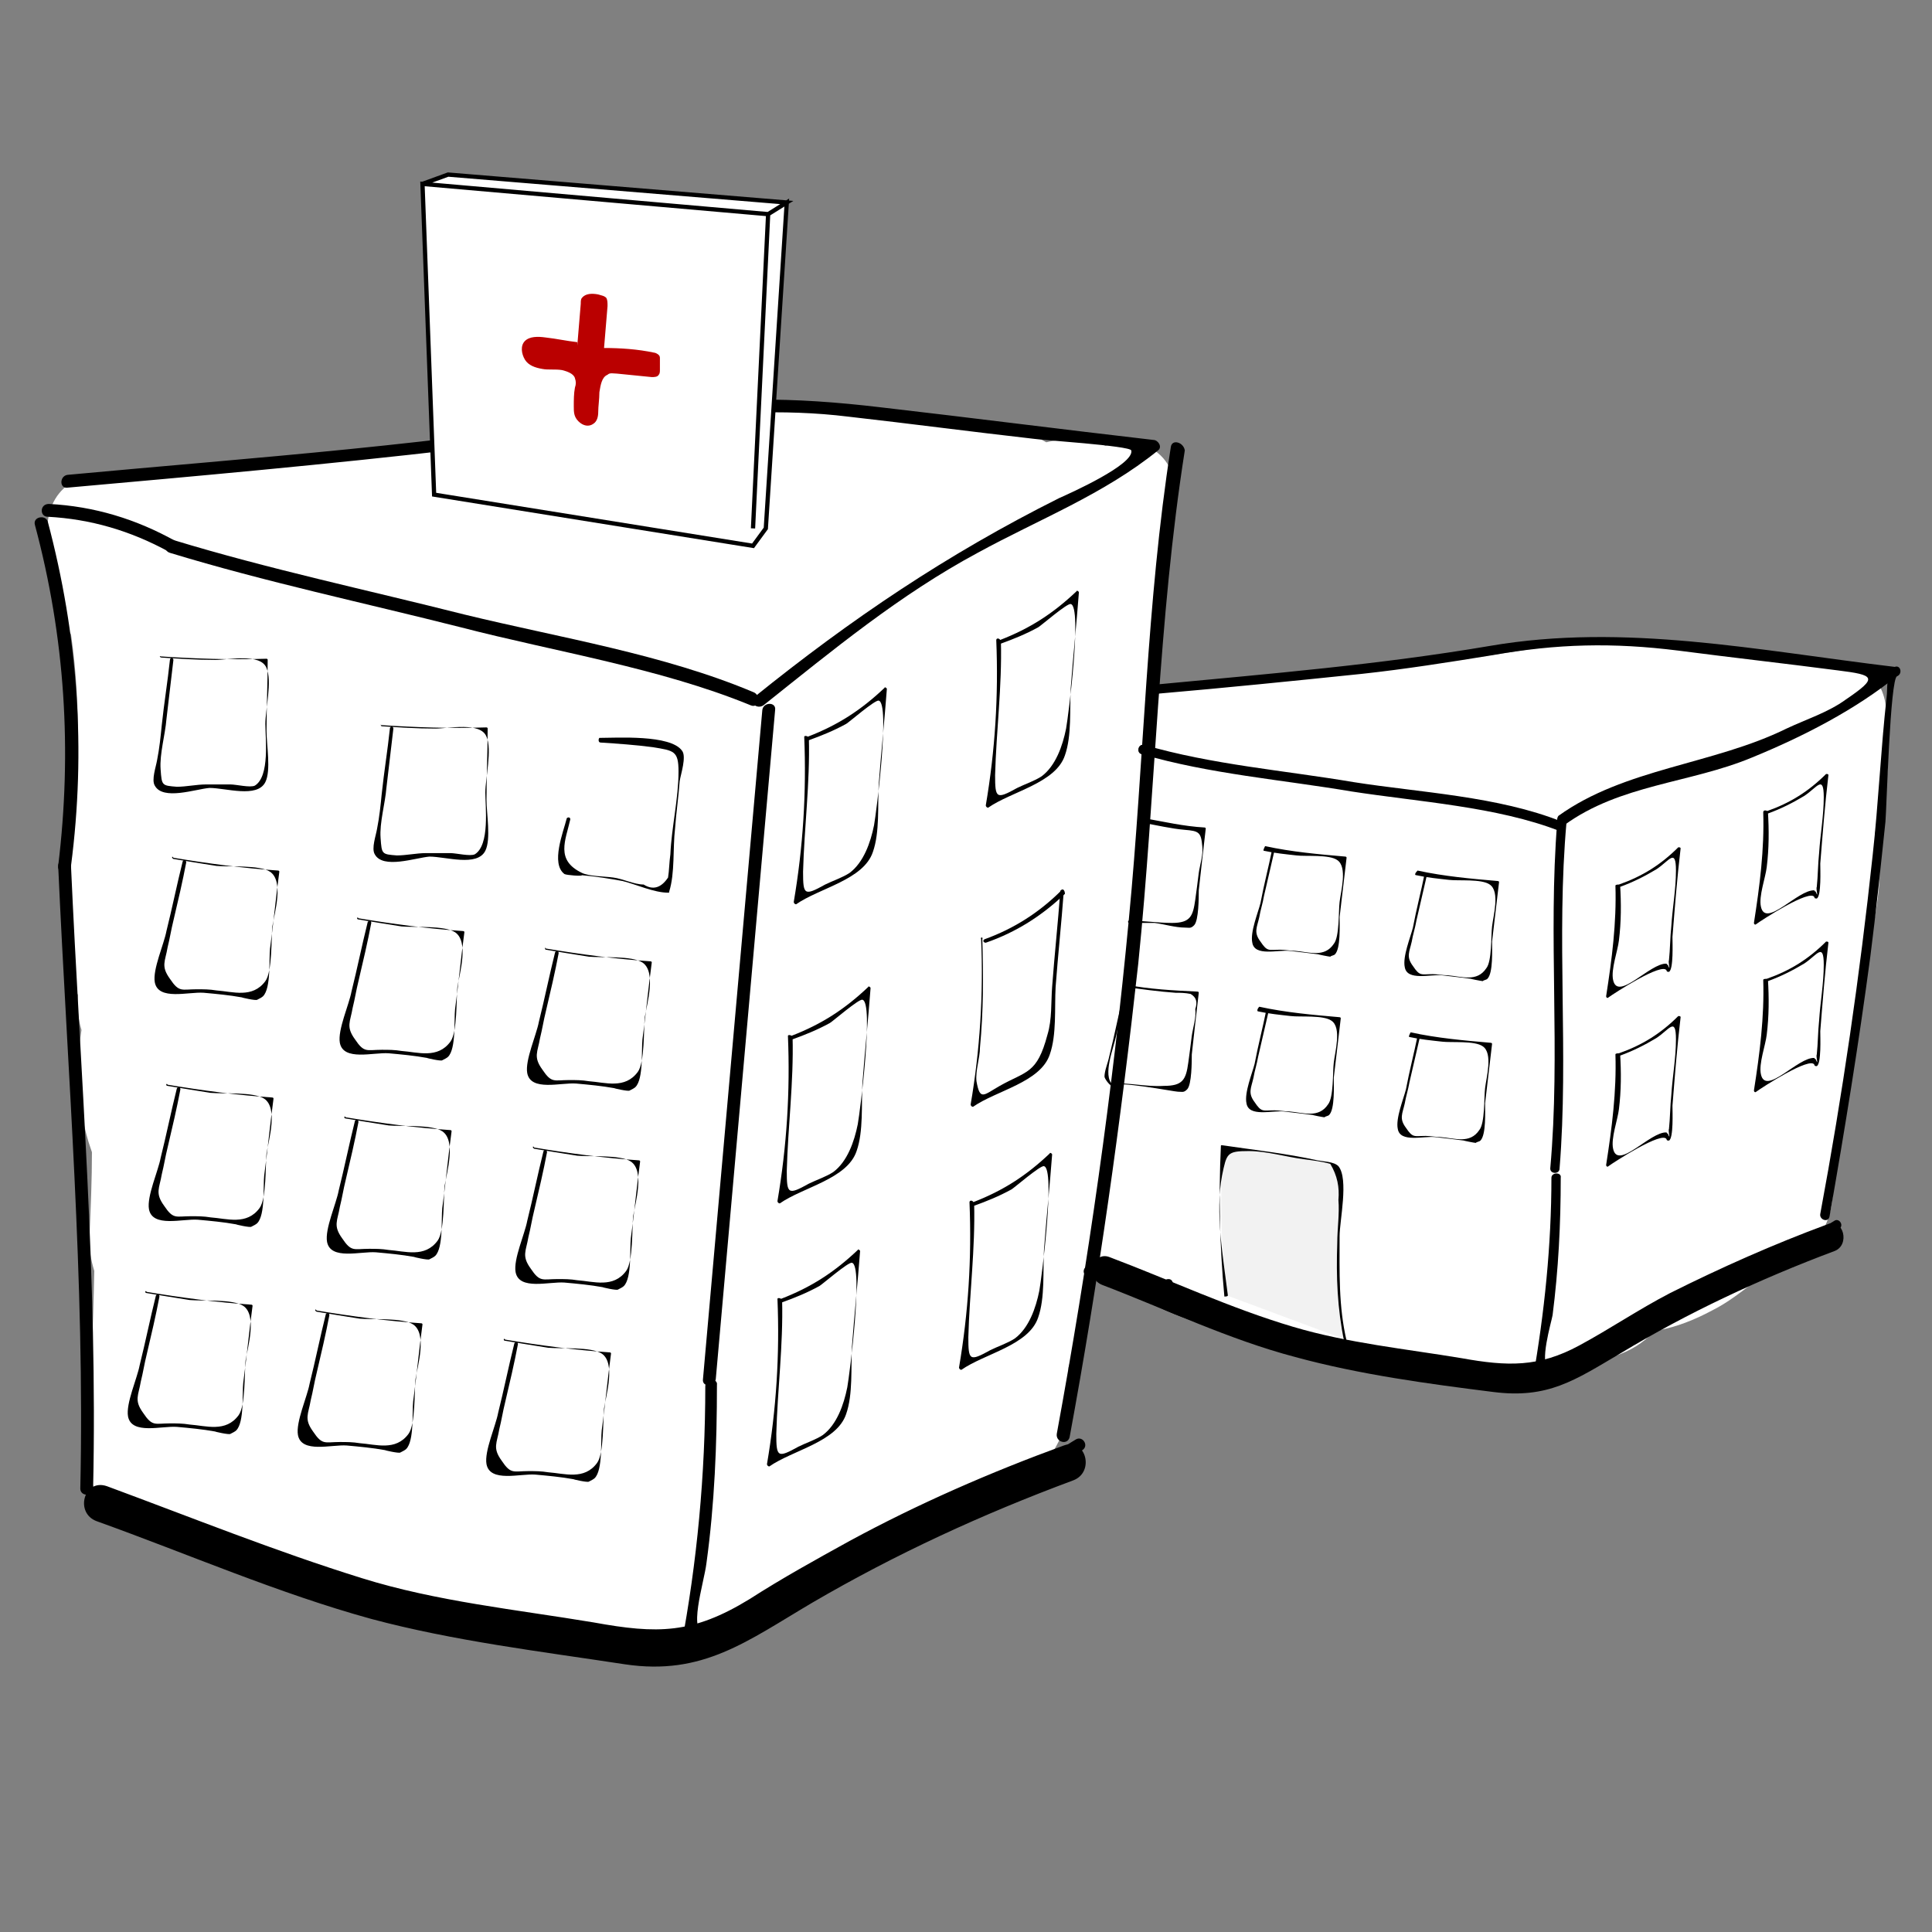 <?xml version="1.0" encoding="utf-8"?>
<!-- Generator: Adobe Illustrator 21.0.2, SVG Export Plug-In . SVG Version: 6.00 Build 0)  -->
<svg version="1.1" xmlns="http://www.w3.org/2000/svg" xmlns:xlink="http://www.w3.org/1999/xlink" x="0px" y="0px"
	 viewBox="0 0 166 166" style="enable-background:new 0 0 166 166;" xml:space="preserve">
<rect x="0" y="0" width="166" height="166" fill="#808080" stroke="none"/>
<style type="text/css">
	.st0{fill:#FFFFFF;}
	.st1{fill:#FFFFFF;stroke:#000000;stroke-width:0.366;stroke-miterlimit:10;}
	.st2{fill:#BA0000;}
	.st3{fill:#F2F2F2;}
</style>
<g id="Layer_2">
	<path class="st0" d="M161.5,68.9c0.5-1.1,0.7-2.2,0.7-3.4c0-0.8-0.1-1.7-0.4-2.5c0.9-2.6-0.4-6.2-4-6.2c-0.8,0-1.5,0.2-2,0.5
		c-0.1,0-0.2-0.1-0.3-0.1c-0.1,0-0.1,0-0.2-0.1c-3.9-1.1-8.1-1.7-12.2-1.6c-0.3,0-0.6,0-0.9,0.1c-1.8-0.8-3.8-1-5.9-0.6
		c-11.9,2-23.8,3.4-35.7,4.4c-0.5,0-1.1,0.2-1.5,0.3c0-0.1,0-0.3,0.1-0.4c0.3-2.4,0.4-4.8,0.2-7.2c0-0.3-0.1-0.6-0.1-0.9
		c0.4-1.7,0.9-3.4,0.9-5.3c0-0.3,0-0.5,0-0.7c1.8-2.6,0.7-7.2-3.5-7.2c-0.6,0-1.2,0.1-1.7,0.3c-1.6-0.6-3.4-0.7-5.1-0.3
		c-1.2-0.7-2.7-1.1-4.2-1.3c-6.1-0.5-12.4-2.3-18.5-1.7c-4.3,0.4-8,3.2-8.4,7.5c-0.1,0.1-0.2,0.2-0.3,0.3c-2.7-2.9-5.9-3.1-8.6-1.7
		c-1.6-2.3-4.1-4-6.9-3.6c-9.5,1.2-19,2.3-28.6,3.4c-0.5-0.1-1.1-0.1-1.6-0.1c-1,0-1.9,0.2-2.8,0.4c-0.5-0.2-1-0.3-1.6-0.3
		c-4,0-5.2,4.3-3.7,6.9c-0.3,2.3,0.1,4.8,1.4,6.7c0.9,6.2,0.7,12.6,0,18.8c-0.1,0.5,0,1,0,1.5c-0.1,0.6-0.2,1.2-0.2,1.8v5.5
		c0,1.2,0.3,2.4,0.8,3.4c-0.1,1,0,2,0.3,3c-0.5,3.2-0.4,6.2,0.6,9.6c0.1,0.3,0.2,0.6,0.3,0.9c0,2.3-0.1,4.7-0.2,7
		c-0.1,1.2,0.1,2.2,0.4,3.2c-0.1,5-0.3,10-0.7,15.1c-0.4,4.6,4.2,8.5,8.5,8.5c1,0,1.8-0.2,2.6-0.4c1.2,0.4,2.9,1.8,4,2.2
		c2.2,0.9,4.6,1.4,6.9,2c5.1,1.4,10.3,2.8,15.4,4.2c2.1,0.6,3.9,0.4,5.5-0.3c2.4,1,5.1,1.1,7.4,0.1c1.5,0.2,3.2-0.1,4.9-1.1
		c6.2-3.3,12.4-6.5,18.7-9.4c0.7-0.3,1.3-0.8,1.8-1.3c0.1,0,0.1,0,0.2,0c2.2-0.1,4.5-0.8,6-2.5c1.5-1.7,2.5-3.7,2.5-6v-2.2
		c0-0.2,0-0.4,0-0.6c0.1-0.4,0.3-0.7,0.4-1.1c0.4-1.9,0.8-3.8,1.2-5.7c0.2-0.8,0.2-1.5,0.2-2.3c3.5,0.4,7.1,3.4,10.5,4.3
		c4.5,1.3,9,2,13.5,3.6c1,0.4,2.1,0.5,3.2,0.3c0.3,0,0.5,0,0.8,0c1.1,0.5,2.3,0.8,3.7,1c1.9,0.3,3.9,0.3,5.8,0.2
		c1.2-0.1,2.4-0.4,3.6-0.9c2.7,0.3,5.6-0.5,7.4-2.5c0.2,0,0.3-0.1,0.4-0.1c1.6-0.3,3.1-0.9,4.6-1.7c1.4-0.7,2.5-1.6,3.7-2.5
		c0.1-0.1,0.3-0.2,0.4-0.3c2.9-0.7,5.4-2.8,6.1-5.9c0.2-1,0.3-2.1,0.1-3.2c0,0,0-0.1,0-0.1c0.6-4.5,1.2-8.9,1.9-13.4
		c0.7-4.4,2.4-8.9,2.2-13.4c0-0.8-0.2-1.5-0.4-2.2C161.4,70.5,161.5,69.7,161.5,68.9z"/>
</g>
<g id="Layer_3">
	<g>
		<g>
			<g>
				<g>
					<path d="M4.1,44.4c3.7,0.2,7.1,1.2,10.4,3c0.6,0.4,1.2-0.6,0.6-0.9c-3.4-1.9-7-3-10.9-3.2C3.4,43.3,3.4,44.4,4.1,44.4L4.1,44.4
						z"/>
				</g>
			</g>
			<g>
				<g>
					<path d="M14.6,47.5c8.2,2.5,16.7,4.3,25,6.4c8.1,2.1,17.1,3.5,24.9,6.7c0.7,0.3,0.9-0.8,0.3-1.1c-7.8-3.3-16.7-4.7-24.9-6.7
						c-8.3-2.1-16.8-3.9-25-6.4C14.2,46.2,13.9,47.3,14.6,47.5L14.6,47.5z"/>
				</g>
			</g>
			<g>
				<g>
					<path d="M65.6,60.6c5.9-4.7,11.7-9.5,18.4-13.1c5.3-2.9,10.8-5,15.5-8.8c0.4-0.3,0-0.9-0.4-0.9c-7.8-0.9-15.6-1.9-23.4-2.8
						c-7.6-0.9-13.9-1-21.5,0.4c-16,2.8-32.3,3.9-48.4,5.4c-0.7,0.1-0.7,1.2,0,1.1c11.2-1,22.4-2,33.6-3.3
						c11.3-1.3,22.1-4.2,33.5-2.8c5.3,0.6,10.6,1.3,15.9,1.9c0.5,0.1,8.3,0.6,8.4,1c0.3,1.2-5.3,3.7-6.2,4.1
						c-9.6,4.8-17.9,10.4-26.2,17.1C64.3,60.3,65,61,65.6,60.6L65.6,60.6z"/>
				</g>
			</g>
			<g>
				<g>
					<path d="M3,45.1c2.6,9.7,3.2,19.4,2,29.3c-0.1,0.7,1,0.7,1.1,0c1.3-10,0.6-19.8-2-29.6C3.9,44.2,2.8,44.4,3,45.1L3,45.1z"/>
				</g>
			</g>
			<g>
				<g>
					<path d="M5,74.4c0.8,17.8,2.3,35.7,1.9,53.5c0,0.7,1.1,0.7,1.1,0C8.4,110,6.9,92.2,6.1,74.4C6,73.7,5,73.7,5,74.4L5,74.4z"/>
				</g>
			</g>
			<g>
				<g>
					<path d="M65.5,61c-1.7,19.2-3.4,38.3-5.1,57.5c-0.1,0.7,1,0.7,1.1,0c1.7-19.2,3.4-38.3,5.1-57.5C66.7,60.3,65.6,60.3,65.5,61
						L65.5,61z"/>
				</g>
			</g>
			<g>
				<g>
					<path d="M100.6,38.4c-2.1,13.4-2.3,27-3.6,40.5c-1.4,14.9-3.5,29.6-6.2,44.3c-0.1,0.7,0.9,1,1.1,0.3
						c2.5-13.5,4.4-27.1,5.9-40.7c1.5-14.7,1.7-29.5,4-44.1C101.7,38,100.7,37.7,100.6,38.4L100.6,38.4z"/>
				</g>
			</g>
			<g>
				<g>
					<path d="M60.6,119.1c0,7.6-0.7,15.1-2.1,22.5c-0.1,0.5,0.4,0.8,0.8,0.6c5.6-2.4,10.3-6.5,16-9.1c6-2.7,12.1-4.9,17.7-8.5
						c0.6-0.4,0-1.3-0.6-0.9c-8.4,5.3-18.3,7.7-26.7,13.2c-1.3,0.8-3.4,3.2-5,3.4c-1.7,0.2-0.2-4.3,0-6c0.7-5.1,0.9-10.2,0.9-15.3
						C61.7,118.4,60.6,118.4,60.6,119.1L60.6,119.1z"/>
				</g>
			</g>
			<g>
				<g>
					<path d="M57.8,141.2c-9.2-0.2-18.1-2.1-27-4.4c-4.1-1-8.3-2-12.2-3.5c-3.4-1.3-6.4-3.4-9.9-4.3c-0.7-0.2-1,0.9-0.3,1.1
						c4.1,1,7.6,3.6,11.6,4.9c4,1.4,8.2,2.3,12.3,3.4c8.4,2.1,16.8,3.8,25.5,4C58.5,142.3,58.5,141.2,57.8,141.2L57.8,141.2z"/>
				</g>
			</g>
			<g>
				<g>
					<path d="M51.6,63.8c1.5,0.1,3,0.2,4.5,0.4c1.8,0.3,2.2,0.3,2.2,2.1c0,2.3-0.6,4.8-0.7,7.1c-0.1,0.7-0.1,1.4-0.2,2
						c-0.6,0.9-1.3,1.1-2.1,0.6c-0.8,0-1.8-0.5-2.6-0.6c-0.7-0.1-2.1-0.1-2.7-0.4c-2.3-1.1-1.4-2.8-1-4.6c0-0.2-0.2-0.2-0.3-0.1
						c-0.3,1.2-1.4,3.9-0.2,4.8c0.2,0.1,1.5,0.2,1.5,0.1c1.2,0.1,2.4,0.3,3.5,0.5c1.2,0.3,2.7,1,3.9,1c0.1,0,0.1,0,0.1-0.1
						c0.5-1.6,0.3-3.7,0.5-5.4c0.1-1.4,0.3-2.7,0.4-4.1c0.1-0.6,0.6-2.1,0.2-2.6c-1-1.4-5.6-1.1-7.1-1.1
						C51.4,63.5,51.4,63.8,51.6,63.8L51.6,63.8z"/>
				</g>
			</g>
			<g>
				<g>
					<path d="M46.9,81.6c1.2,0.2,2.4,0.4,3.7,0.6c1.1,0.1,3.7-0.1,4.6,0.5c1.2,0.8,0.4,3.5,0.2,4.7c-0.1,1,0,3.9-0.6,4.7
						c-1.1,1.5-2.8,0.9-4.2,0.8c-0.6-0.1-1.1-0.1-1.7-0.1c-1.3,0-1.5,0.3-2.3-0.9c-0.8-1.1-0.4-1.5-0.2-2.7c0.2-0.8,0.3-1.5,0.5-2.3
						c0.4-1.7,0.8-3.4,1.1-5c0-0.2-0.2-0.2-0.3-0.1c-0.5,2-0.9,4-1.4,6c-0.2,1.1-1.2,3.3-1,4.4c0.3,1.6,2.9,0.8,4.2,0.9
						c1.1,0.1,2.2,0.2,3.3,0.4c-0.1,0,1.2,0.3,1.3,0.2c0.2-0.1,0.4-0.2,0.5-0.3c0.7-0.7,0.5-3.2,0.6-4.1c0.3-2.2,0.5-4.4,0.8-6.6
						c0-0.1-0.1-0.1-0.1-0.1c-3-0.2-6-0.6-9-1.1C46.8,81.3,46.8,81.6,46.9,81.6L46.9,81.6z"/>
				</g>
			</g>
			<g>
				<g>
					<path d="M30.8,79c1.2,0.2,2.4,0.4,3.7,0.6c1.1,0.1,3.7-0.1,4.6,0.5c1.2,0.8,0.4,3.5,0.2,4.7c-0.1,1,0,3.9-0.6,4.7
						c-1.1,1.5-2.8,0.9-4.2,0.8c-0.6-0.1-1.1-0.1-1.7-0.1c-1.3,0-1.5,0.3-2.3-0.9c-0.8-1.1-0.4-1.5-0.2-2.7c0.2-0.8,0.3-1.5,0.5-2.3
						c0.4-1.7,0.8-3.4,1.1-5c0-0.2-0.2-0.2-0.3-0.1c-0.5,2-0.9,4-1.4,6c-0.2,1.1-1.2,3.3-1,4.4c0.3,1.6,2.9,0.8,4.2,0.9
						c1.1,0.1,2.2,0.2,3.3,0.4c-0.1,0,1.2,0.3,1.3,0.2c0.2-0.1,0.4-0.2,0.5-0.3c0.7-0.7,0.5-3.2,0.6-4.1c0.3-2.2,0.5-4.4,0.8-6.6
						c0-0.1-0.1-0.1-0.1-0.1c-3-0.2-6-0.6-9-1.1C30.7,78.7,30.6,79,30.8,79L30.8,79z"/>
				</g>
			</g>
			<g>
				<g>
					<path d="M14.9,73.8c1.2,0.2,2.4,0.4,3.7,0.6c1.1,0.1,3.7-0.1,4.6,0.5c1.2,0.8,0.4,3.5,0.2,4.7c-0.1,1,0,3.9-0.6,4.7
						c-1.1,1.5-2.8,0.9-4.2,0.8c-0.6-0.1-1.1-0.1-1.7-0.1c-1.3,0-1.5,0.3-2.3-0.9c-0.8-1.1-0.4-1.5-0.2-2.7c0.2-0.8,0.3-1.5,0.5-2.3
						c0.4-1.7,0.8-3.4,1.1-5c0-0.2-0.2-0.2-0.3-0.1c-0.5,2-0.9,4-1.4,6c-0.2,1.1-1.2,3.3-1,4.4c0.3,1.6,2.9,0.8,4.2,0.9
						c1.1,0.1,2.2,0.2,3.3,0.4c-0.1,0,1.2,0.3,1.3,0.2c0.2-0.1,0.4-0.2,0.5-0.3c0.7-0.7,0.5-3.2,0.6-4.1c0.3-2.2,0.5-4.4,0.8-6.6
						c0-0.1-0.1-0.1-0.1-0.1c-3-0.2-6-0.6-9-1.1C14.8,73.5,14.7,73.7,14.9,73.8L14.9,73.8z"/>
				</g>
			</g>
			<g>
				<g>
					<path d="M32.8,62.4c1.5,0.1,3,0.2,4.6,0.2c1.1,0,3.9-0.6,4.4,0.7c0.5,1.1-0.1,3.6-0.1,4.8c0,1.2,0.4,4.5-0.9,5.3
						c-0.4,0.2-1.6-0.1-2.1-0.1c-0.7,0-1.4,0-2.1,0c-0.8,0-1.7,0.2-2.5,0.2c-1.3-0.1-1.3-0.1-1.4-1.5c-0.1-1.3,0.4-3,0.5-4.3
						c0.2-1.7,0.4-3.4,0.6-5.1c0-0.2-0.3-0.2-0.3,0c-0.2,1.9-0.5,3.7-0.7,5.6c-0.1,1-0.2,2-0.4,3c-0.1,0.6-0.5,1.7-0.2,2.2
						c0.7,1.3,3.5,0.3,4.7,0.2c1.4,0,4.1,0.9,4.8-0.5c0.5-1,0.1-3.2,0.1-4.4c0-2,0.1-4.1,0.1-6.1c0-0.1-0.1-0.1-0.1-0.1
						c-3.1,0.1-6.1,0-9.1-0.2C32.7,62.1,32.7,62.4,32.8,62.4L32.8,62.4z"/>
				</g>
			</g>
			<g>
				<g>
					<path d="M13.9,56.5c1.5,0.1,3,0.2,4.6,0.2c1.1,0,3.9-0.6,4.4,0.7c0.5,1.1-0.1,3.6-0.1,4.8c0,1.2,0.4,4.5-0.9,5.3
						c-0.4,0.2-1.6-0.1-2.1-0.1c-0.7,0-1.4,0-2.1,0c-0.8,0-1.7,0.2-2.5,0.2c-1.3-0.1-1.3-0.1-1.4-1.5c-0.1-1.3,0.4-3,0.5-4.3
						c0.2-1.7,0.4-3.4,0.6-5.1c0-0.2-0.3-0.2-0.3,0c-0.2,1.9-0.5,3.7-0.7,5.6c-0.1,1-0.2,2-0.4,3c-0.1,0.6-0.5,1.7-0.2,2.2
						c0.7,1.3,3.5,0.3,4.7,0.2c1.4,0,4.1,0.9,4.8-0.5c0.5-1,0.1-3.2,0.1-4.4c0-2,0.1-4.1,0.1-6.1c0-0.1-0.1-0.1-0.1-0.1
						c-3.1,0.1-6.1,0-9.1-0.2C13.7,56.3,13.7,56.5,13.9,56.5L13.9,56.5z"/>
				</g>
			</g>
			<g>
				<g>
					<path d="M45.9,98.7c1.2,0.2,2.4,0.4,3.7,0.6c1.1,0.1,3.7-0.1,4.6,0.5c1.2,0.8,0.4,3.5,0.2,4.7c-0.1,1,0,3.9-0.6,4.7
						c-1.1,1.5-2.8,0.9-4.2,0.8c-0.6-0.1-1.1-0.1-1.7-0.1c-1.3,0-1.5,0.3-2.3-0.9c-0.8-1.1-0.4-1.5-0.2-2.7c0.2-0.8,0.3-1.5,0.5-2.3
						c0.4-1.7,0.8-3.4,1.1-5c0-0.2-0.2-0.2-0.3-0.1c-0.5,2-0.9,4-1.4,6c-0.2,1.1-1.2,3.3-1,4.4c0.3,1.6,2.9,0.8,4.2,0.9
						c1.1,0.1,2.2,0.2,3.3,0.4c-0.1,0,1.2,0.3,1.3,0.2c0.2-0.1,0.4-0.2,0.5-0.3c0.7-0.7,0.5-3.2,0.6-4.1c0.3-2.2,0.5-4.4,0.8-6.6
						c0-0.1-0.1-0.1-0.1-0.1c-3-0.2-6-0.6-9-1.1C45.8,98.4,45.7,98.6,45.9,98.7L45.9,98.7z"/>
				</g>
			</g>
			<g>
				<g>
					<path d="M29.7,96.1c1.2,0.2,2.4,0.4,3.7,0.6c1.1,0.1,3.7-0.1,4.6,0.5c1.2,0.8,0.4,3.5,0.2,4.7c-0.1,1,0,3.9-0.6,4.7
						c-1.1,1.5-2.8,0.9-4.2,0.8c-0.6-0.1-1.1-0.1-1.7-0.1c-1.3,0-1.5,0.3-2.3-0.9c-0.8-1.1-0.4-1.5-0.2-2.7c0.2-0.8,0.3-1.5,0.5-2.3
						c0.4-1.7,0.8-3.4,1.1-5c0-0.2-0.2-0.2-0.3-0.1c-0.5,2-0.9,4-1.4,6c-0.2,1.1-1.2,3.3-1,4.4c0.3,1.6,2.9,0.8,4.2,0.9
						c1.1,0.1,2.2,0.2,3.3,0.4c-0.1,0,1.2,0.3,1.3,0.2c0.2-0.1,0.4-0.2,0.5-0.3c0.7-0.7,0.5-3.2,0.6-4.1c0.3-2.2,0.5-4.4,0.8-6.6
						c0-0.1-0.1-0.1-0.1-0.1c-3-0.2-6-0.6-9-1.1C29.6,95.8,29.5,96.1,29.7,96.1L29.7,96.1z"/>
				</g>
			</g>
			<g>
				<g>
					<path d="M14.4,93.3c1.2,0.2,2.4,0.4,3.7,0.6c1.1,0.1,3.7-0.1,4.6,0.5c1.2,0.8,0.4,3.5,0.2,4.7c-0.1,1,0,3.9-0.6,4.7
						c-1.1,1.5-2.8,0.9-4.2,0.8c-0.6-0.1-1.1-0.1-1.7-0.1c-1.3,0-1.5,0.3-2.3-0.9c-0.8-1.1-0.4-1.5-0.2-2.7c0.2-0.8,0.3-1.5,0.5-2.3
						c0.4-1.7,0.8-3.4,1.1-5c0-0.2-0.2-0.2-0.3-0.1c-0.5,2-0.9,4-1.4,6c-0.2,1.1-1.2,3.3-1,4.4c0.3,1.6,2.9,0.8,4.2,0.9
						c1.1,0.1,2.2,0.2,3.3,0.4c-0.1,0,1.2,0.3,1.3,0.2c0.2-0.1,0.4-0.2,0.5-0.3c0.7-0.7,0.5-3.2,0.6-4.1c0.3-2.2,0.5-4.4,0.8-6.6
						c0-0.1-0.1-0.1-0.1-0.1c-3-0.2-6-0.6-9-1.1C14.3,93,14.2,93.3,14.4,93.3L14.4,93.3z"/>
				</g>
			</g>
			<g>
				<g>
					<path d="M43.4,115.2c1.2,0.2,2.4,0.4,3.7,0.6c1.1,0.1,3.7-0.1,4.6,0.5c1.2,0.8,0.4,3.5,0.2,4.7c-0.1,1,0,3.9-0.6,4.7
						c-1.1,1.5-2.8,0.9-4.2,0.8c-0.6-0.1-1.1-0.1-1.7-0.1c-1.3,0-1.5,0.3-2.3-0.9c-0.8-1.1-0.4-1.5-0.2-2.7c0.2-0.8,0.3-1.5,0.5-2.3
						c0.4-1.7,0.8-3.4,1.1-5c0-0.2-0.2-0.2-0.3-0.1c-0.5,2-0.9,4-1.4,6c-0.2,1.1-1.2,3.3-1,4.4c0.3,1.6,2.9,0.8,4.2,0.9
						c1.1,0.1,2.2,0.2,3.3,0.4c-0.1,0,1.2,0.3,1.3,0.2c0.2-0.1,0.4-0.2,0.5-0.3c0.7-0.7,0.5-3.2,0.6-4.1c0.3-2.2,0.5-4.4,0.8-6.6
						c0-0.1-0.1-0.1-0.1-0.1c-3-0.2-6-0.6-9-1.1C43.3,114.9,43.2,115.2,43.4,115.2L43.4,115.2z"/>
				</g>
			</g>
			<g>
				<g>
					<path d="M27.2,112.7c1.2,0.2,2.4,0.4,3.7,0.6c1.1,0.1,3.7-0.1,4.6,0.5c1.2,0.8,0.4,3.5,0.2,4.7c-0.1,1,0,3.9-0.6,4.7
						c-1.1,1.5-2.8,0.9-4.2,0.8c-0.6-0.1-1.1-0.1-1.7-0.1c-1.3,0-1.5,0.3-2.3-0.9c-0.8-1.1-0.4-1.5-0.2-2.7c0.2-0.8,0.3-1.5,0.5-2.3
						c0.4-1.7,0.8-3.4,1.1-5c0-0.2-0.2-0.2-0.3-0.1c-0.5,2-0.9,4-1.4,6c-0.2,1.1-1.2,3.3-1,4.4c0.3,1.6,2.9,0.8,4.2,0.9
						c1.1,0.1,2.2,0.2,3.3,0.4c-0.1,0,1.2,0.3,1.3,0.2c0.2-0.1,0.4-0.2,0.5-0.3c0.7-0.7,0.5-3.2,0.6-4.1c0.3-2.2,0.5-4.4,0.8-6.6
						c0-0.1-0.1-0.1-0.1-0.1c-3-0.2-6-0.6-9-1.1C27.1,112.4,27,112.6,27.2,112.7L27.2,112.7z"/>
				</g>
			</g>
			<g>
				<g>
					<path d="M12.6,111.1c1.2,0.2,2.4,0.4,3.7,0.6c1.1,0.1,3.7-0.1,4.6,0.5c1.2,0.8,0.4,3.5,0.2,4.7c-0.1,1,0,3.9-0.6,4.7
						c-1.1,1.5-2.8,0.9-4.2,0.8c-0.6-0.1-1.1-0.1-1.7-0.1c-1.3,0-1.5,0.3-2.3-0.9c-0.8-1.1-0.4-1.5-0.2-2.7c0.2-0.8,0.3-1.5,0.5-2.3
						c0.4-1.7,0.8-3.4,1.1-5c0-0.2-0.2-0.2-0.3-0.1c-0.5,2-0.9,4-1.4,6c-0.2,1.1-1.2,3.3-1,4.4c0.3,1.6,2.9,0.8,4.2,0.9
						c1.1,0.1,2.2,0.2,3.3,0.4c-0.1,0,1.2,0.3,1.3,0.2c0.2-0.1,0.4-0.2,0.5-0.3c0.7-0.7,0.5-3.2,0.6-4.1c0.3-2.2,0.5-4.4,0.8-6.6
						c0-0.1-0.1-0.1-0.1-0.1c-3-0.2-6-0.6-9-1.1C12.5,110.8,12.4,111.1,12.6,111.1L12.6,111.1z"/>
				</g>
			</g>
			<g>
				<g>
					<path d="M69.1,63.3c0.2,4.8-0.1,9.5-0.9,14.2c0,0.1,0.1,0.2,0.2,0.2c2-1.4,5.8-2.1,6.6-4.5c0.6-1.7,0.4-4,0.5-5.8
						c0.2-2.7,0.5-5.5,0.7-8.2c0-0.1-0.2-0.2-0.2-0.1c-2,1.9-4,3.2-6.6,4.2c-0.2,0.1-0.1,0.3,0.1,0.3c1.1-0.4,2.1-0.8,3.2-1.4
						c0.2-0.1,2.5-2.1,2.8-2c1,0.2-0.2,9.6-0.4,10.7c-0.3,1.5-0.9,3.2-2.1,4.1c-0.6,0.4-1.5,0.7-2.1,1c-1.8,1-1.9,0.9-1.9-1.1
						c0.1-3.8,0.6-7.6,0.5-11.5C69.4,63.2,69.1,63.2,69.1,63.3L69.1,63.3z"/>
				</g>
			</g>
			<g>
				<g>
					<path d="M85.6,55c0.2,4.8-0.1,9.5-0.9,14.2c0,0.1,0.1,0.2,0.2,0.2c2-1.4,5.8-2.1,6.6-4.5c0.6-1.7,0.4-4,0.5-5.8
						c0.2-2.7,0.5-5.5,0.7-8.2c0-0.1-0.2-0.2-0.2-0.1c-2,1.9-4,3.2-6.6,4.2c-0.2,0.1-0.1,0.3,0.1,0.3c1.1-0.4,2.1-0.8,3.2-1.4
						c0.2-0.1,2.5-2.1,2.8-2c1,0.2-0.2,9.6-0.4,10.7c-0.3,1.5-0.9,3.2-2.1,4.1c-0.6,0.4-1.5,0.7-2.1,1c-1.8,1-1.9,0.9-1.9-1.1
						c0.1-3.8,0.6-7.6,0.5-11.5C85.9,54.8,85.6,54.8,85.6,55L85.6,55z"/>
				</g>
			</g>
			<g>
				<g>
					<path d="M67.7,89c0.2,4.8-0.1,9.5-0.9,14.2c0,0.1,0.1,0.2,0.2,0.2c2-1.4,5.8-2.1,6.6-4.5c0.6-1.7,0.4-4,0.5-5.8
						c0.2-2.7,0.5-5.5,0.7-8.2c0-0.1-0.2-0.2-0.2-0.1c-2,1.9-4,3.2-6.6,4.2c-0.2,0.1-0.1,0.3,0.1,0.3c1.1-0.4,2.1-0.8,3.2-1.4
						c0.2-0.1,2.5-2.1,2.8-2c1,0.2-0.2,9.6-0.4,10.7c-0.3,1.5-0.9,3.2-2.1,4.1c-0.6,0.4-1.5,0.7-2.1,1c-1.8,1-1.9,0.9-1.9-1.1
						c0.1-3.8,0.6-7.6,0.5-11.5C68,88.9,67.7,88.9,67.7,89L67.7,89z"/>
				</g>
			</g>
			<g>
				<g>
					<path d="M91.2,76.5c-1.9,1.9-4.1,3.3-6.6,4.2c-0.2,0.1-0.1,0.3,0.1,0.3c2.6-0.9,4.8-2.3,6.8-4.2C91.5,76.5,91.3,76.3,91.2,76.5
						L91.2,76.5z"/>
				</g>
			</g>
			<g>
				<g>
					<path d="M84.3,80.7c0.2,4.8-0.1,9.5-0.9,14.2c0,0.1,0.1,0.2,0.2,0.2c2-1.4,5.8-2.1,6.6-4.5c0.6-1.7,0.4-4,0.5-5.8
						c0.2-2.7,0.5-5.5,0.7-8.2c0-0.2-0.3-0.2-0.3,0c-0.2,2.7-0.5,5.5-0.7,8.2c-0.1,1.3,0,2.8-0.4,4.1c-0.9,3.4-1.8,3.1-4.1,4.4
						c-1.4,0.8-1.7,1.3-2-0.4c-0.1-0.9,0.3-2,0.3-2.9c0.3-3.1,0.3-6.2,0.2-9.3C84.5,80.5,84.2,80.5,84.3,80.7L84.3,80.7z"/>
				</g>
			</g>
			<g>
				<g>
					<path d="M66.8,111.6c0.2,4.8-0.1,9.5-0.9,14.2c0,0.1,0.1,0.2,0.2,0.2c2-1.4,5.8-2.1,6.6-4.5c0.6-1.7,0.4-4,0.5-5.8
						c0.2-2.7,0.5-5.5,0.7-8.2c0-0.1-0.2-0.2-0.2-0.1c-2,1.9-4,3.2-6.6,4.2c-0.2,0.1-0.1,0.3,0.1,0.3c1.1-0.4,2.1-0.8,3.2-1.4
						c0.2-0.1,2.5-2.1,2.8-2c1,0.2-0.2,9.6-0.4,10.7c-0.3,1.5-0.9,3.2-2.1,4.1c-0.6,0.4-1.5,0.7-2.1,1c-1.8,1-1.9,0.9-1.9-1.1
						c0.1-3.8,0.6-7.6,0.5-11.5C67.1,111.5,66.8,111.5,66.8,111.6L66.8,111.6z"/>
				</g>
			</g>
			<g>
				<g>
					<path d="M83.3,103.3c0.2,4.8-0.1,9.5-0.9,14.2c0,0.1,0.1,0.2,0.2,0.2c2-1.4,5.8-2.1,6.6-4.5c0.6-1.7,0.4-4,0.5-5.8
						c0.2-2.7,0.5-5.5,0.7-8.2c0-0.1-0.2-0.2-0.2-0.1c-2,1.9-4,3.2-6.6,4.2c-0.2,0.1-0.1,0.3,0.1,0.3c1.1-0.4,2.1-0.8,3.2-1.4
						c0.2-0.1,2.5-2.1,2.8-2c1,0.2-0.2,9.6-0.4,10.7c-0.3,1.5-0.9,3.2-2.1,4.1c-0.6,0.4-1.5,0.7-2.1,1c-1.8,1-1.9,0.9-1.9-1.1
						c0.1-3.8,0.6-7.6,0.5-11.5C83.6,103.1,83.3,103.1,83.3,103.3L83.3,103.3z"/>
				</g>
			</g>
			<g>
				<g>
					<path d="M8.3,130.7c7.8,2.8,15.6,6.2,23.6,8.4c7.1,1.9,14.6,2.8,21.8,3.9c6.7,1,10.5-2,16.1-5.3c7.2-4.2,14.6-7.6,22.4-10.5
						c1.9-0.7,1.1-3.7-0.8-3c-6.3,2.3-12.5,5-18.4,8.2c-2.9,1.6-5.8,3.2-8.6,5c-4.9,3-7.9,3-13.4,2c-6.6-1.1-13.5-1.8-19.9-3.8
						c-7.4-2.3-14.6-5.2-21.9-7.9C7.2,127,6.4,130,8.3,130.7L8.3,130.7z"/>
				</g>
			</g>
			<polyline class="st1" points="36.3,15.8 38.5,15 67.6,17.4 66,18.4 67.6,17.4 65.8,45.4 64.7,46.9 37.3,42.5 36.3,15.8 66,18.4 
				64.7,45.4 			"/>
			<g>
				<path class="st2" d="M49.6,29.7c0.1-1.2,0.2-2.4,0.3-3.6c0-0.2,0-0.4,0.1-0.5c0.3-0.4,0.9-0.4,1.4-0.3c0.3,0.1,0.5,0.1,0.7,0.3
					c0.1,0.2,0.1,0.4,0.1,0.7c-0.1,1.2-0.2,2.4-0.3,3.6c1.4,0,2.9,0.1,4.3,0.4c0.1,0,0.3,0.1,0.4,0.2c0.1,0.1,0.1,0.2,0.1,0.3
					c0,0.3,0,0.7,0,1c0,0.1,0,0.3-0.1,0.4c-0.1,0.2-0.4,0.2-0.6,0.2c-1-0.1-2-0.2-3-0.3c-0.3,0-0.6-0.1-0.8,0.1
					c-0.5,0.2-0.6,0.9-0.7,1.5c0,0.6-0.1,1.2-0.1,1.7c0,0.4-0.1,0.8-0.4,1c-0.4,0.3-0.9,0.2-1.3-0.2s-0.4-0.8-0.4-1.3
					c0-0.5,0-1.1,0.1-1.6c0.1-0.3,0.1-0.5,0-0.8c-0.1-0.4-0.7-0.6-1.1-0.7c-0.6-0.1-1.2,0-1.7-0.1c-0.6-0.1-1.2-0.3-1.5-0.8
					s-0.4-1.2,0-1.6c0.4-0.4,1.1-0.4,1.8-0.3c0.9,0.1,1.8,0.3,2.7,0.4"/>
			</g>
		</g>
		<g>
			<g>
				<g>
					<path d="M98.1,64.8c5.8,1.7,12.1,2.2,18,3.2c5.8,0.9,12.5,1.3,17.9,3.4c0.5,0.2,0.7-0.6,0.2-0.8c-5.5-2.2-12.2-2.5-17.9-3.4
						c-5.9-1-12.2-1.5-18-3.2C97.8,63.9,97.6,64.7,98.1,64.8L98.1,64.8z"/>
				</g>
			</g>
			<g>
				<g>
					<path d="M134.4,70.9c4.8-3.5,10.8-3.6,16.1-5.8c4.4-1.8,8.9-4.1,12.6-7.1c0.3-0.3,0-0.7-0.3-0.7c-11.7-1.4-23.2-3.8-34.8-1.8
						c-9.4,1.6-19,2.4-28.5,3.3c-0.5,0.1-0.5,0.9,0,0.8c5.8-0.5,11.7-1.1,17.5-1.7c3.7-0.4,7.5-1,11.2-1.6c5.6-1,10.4-1.1,16-0.4
						c4.6,0.6,9.1,1.1,13.7,1.7c3.2,0.4,3.5,0.6,0.7,2.5c-1.5,1.1-3.4,1.7-5.1,2.5c-6.3,3.1-13.9,3.4-19.6,7.5
						C133.6,70.5,134,71.2,134.4,70.9L134.4,70.9z"/>
				</g>
			</g>
			<g>
				<g>
					<path d="M100.4,110.7c0.5,0,0.5-0.8,0-0.8C99.8,109.9,99.8,110.7,100.4,110.7L100.4,110.7z"/>
				</g>
			</g>
			<g>
				<g>
					<path d="M98.2,64.8c0.5,0,0.5-0.8,0-0.8C97.7,64,97.7,64.8,98.2,64.8L98.2,64.8z"/>
				</g>
			</g>
			<g>
				<g>
					<path d="M133.8,70.6c-0.8,9.9,0.3,19.8-0.6,29.8c0,0.5,0.8,0.5,0.8,0c0.8-9.9-0.3-19.8,0.6-29.8C134.7,70,133.8,70,133.8,70.6
						L133.8,70.6z"/>
				</g>
			</g>
			<g>
				<g>
					<path d="M162.8,57.3c-0.8,0.3-0.6,2-0.7,2.6c-0.5,4.5-0.7,9.1-1.2,13.6c-1.1,10.3-2.6,20.6-4.5,30.8c-0.1,0.5,0.7,0.8,0.8,0.2
						c1.3-7.4,2.5-14.8,3.5-22.3c0.5-3.9,0.9-7.8,1.3-11.6c0.1-1.1,0.4-12.3,1-12.5C163.5,57.9,163.3,57.1,162.8,57.3L162.8,57.3z"
						/>
				</g>
			</g>
			<g>
				<g>
					<path d="M133.3,101.2c0,5.8-0.6,11.6-1.6,17.3c-0.1,0.4,0.3,0.6,0.6,0.5c4.2-1.9,7.9-5,12.1-6.9c4.6-2.1,9.3-3.8,13.6-6.5
						c0.5-0.3,0-1-0.4-0.7c-6.4,4-13.9,5.9-20.3,10c-0.6,0.4-3.7,3.1-4.2,2.8c-0.9-0.5,0.2-4.1,0.3-4.7c0.5-3.9,0.7-7.8,0.7-11.8
						C134.2,100.7,133.3,100.7,133.3,101.2L133.3,101.2z"/>
				</g>
			</g>
			<g>
				<g>
					<path d="M131.2,118.2c-7.4-0.2-14.5-1.8-21.6-3.6c-2.7-0.7-5.4-1.3-8-2.3c-2.8-1-5.2-2.7-8-3.5c-0.5-0.1-0.7,0.7-0.2,0.8
						c2.8,0.8,5.3,2.5,8,3.5c3.2,1.2,6.5,1.9,9.8,2.7c6.6,1.7,13.2,3,20.1,3.2C131.7,119,131.7,118.2,131.2,118.2L131.2,118.2z"/>
				</g>
			</g>
			<g>
				<g>
					<g>
						<path d="M121.7,75.2c0.9,0.2,1.9,0.3,2.8,0.4c0.8,0.1,2.8-0.1,3.5,0.4c0.9,0.6,0.3,2.7,0.2,3.6c-0.1,0.8,0,3-0.5,3.6
							c-0.8,1.2-2.1,0.7-3.3,0.6c-0.4,0-0.9-0.1-1.3-0.1c-1,0-1.1,0.2-1.7-0.7c-0.6-0.8-0.3-1.2-0.1-2.1c0.1-0.6,0.3-1.2,0.4-1.8
							c0.3-1.3,0.6-2.6,0.9-3.9c0-0.1-0.2-0.2-0.2-0.1c-0.3,1.5-0.7,3-1,4.6c-0.2,0.8-0.9,2.5-0.7,3.4c0.2,1.2,2.2,0.6,3.2,0.7
							c0.9,0.1,1.7,0.2,2.5,0.3c-0.1,0,0.9,0.2,1,0.2c0.1-0.1,0.3-0.1,0.4-0.2c0.5-0.5,0.4-2.5,0.4-3.2c0.2-1.7,0.4-3.4,0.6-5.1
							c0-0.1-0.1-0.1-0.1-0.1c-2.3-0.2-4.6-0.4-6.9-0.9C121.6,75,121.5,75.2,121.7,75.2L121.7,75.2z"/>
					</g>
				</g>
				<g>
					<g>
						<path d="M108.6,73.1c0.9,0.2,1.9,0.3,2.8,0.4c0.8,0.1,2.8-0.1,3.5,0.4c0.9,0.6,0.3,2.7,0.2,3.6c-0.1,0.8,0,3-0.5,3.6
							c-0.8,1.2-2.1,0.7-3.3,0.6c-0.4,0-0.9-0.1-1.3-0.1c-1,0-1.1,0.2-1.7-0.7c-0.6-0.8-0.3-1.2-0.1-2.1c0.1-0.6,0.3-1.2,0.4-1.8
							c0.3-1.3,0.6-2.6,0.9-3.9c0-0.1-0.2-0.2-0.2-0.1c-0.3,1.5-0.7,3-1,4.6c-0.2,0.8-0.9,2.5-0.7,3.4c0.2,1.2,2.2,0.6,3.2,0.7
							c0.9,0.1,1.7,0.2,2.5,0.3c-0.1,0,0.9,0.2,1,0.2c0.1-0.1,0.3-0.1,0.4-0.2c0.5-0.5,0.4-2.5,0.4-3.2c0.2-1.7,0.4-3.4,0.6-5.1
							c0-0.1-0.1-0.1-0.1-0.1c-2.3-0.2-4.6-0.4-6.9-0.9C108.6,72.9,108.5,73.1,108.6,73.1L108.6,73.1z"/>
					</g>
				</g>
				<g>
					<g>
						<path d="M98.2,70.7c1.2,0.2,2.4,0.5,3.6,0.6c1.2,0.1,1.4,0.2,1.5,1.4c0.1,0.7-0.2,1.6-0.3,2.3c-0.1,0.8-0.2,1.6-0.3,2.3
							c-0.2,1.4-0.4,2-2,2c-1.2,0-2.5-0.2-3.7-0.2c-0.1,0-0.1,0.2,0,0.2c0.7,0,1.5,0,2.2,0c0.8,0.1,1.8,0.4,2.6,0.4
							c0.4,0,0.5,0.1,0.8-0.2c0.4-0.4,0.4-2.4,0.4-3c0.2-1.8,0.4-3.6,0.6-5.3c0-0.1-0.1-0.1-0.1-0.1c-1.8-0.1-3.5-0.5-5.2-0.8
							C98.1,70.4,98.1,70.6,98.2,70.7L98.2,70.7z"/>
					</g>
				</g>
			</g>
			<g>
				<g>
					<g>
						<path d="M121.1,89.1c0.9,0.2,1.9,0.3,2.8,0.4c0.8,0.1,2.8-0.1,3.5,0.4c0.9,0.6,0.3,2.7,0.2,3.6c-0.1,0.8,0,3-0.5,3.6
							c-0.8,1.2-2.1,0.7-3.3,0.6c-0.4,0-0.9-0.1-1.3-0.1c-1,0-1.1,0.2-1.7-0.7c-0.6-0.8-0.3-1.2-0.1-2.1c0.1-0.6,0.3-1.2,0.4-1.8
							c0.3-1.3,0.6-2.6,0.9-3.9c0-0.1-0.2-0.2-0.2-0.1c-0.3,1.5-0.7,3-1,4.6c-0.2,0.8-0.9,2.5-0.7,3.4c0.2,1.2,2.2,0.6,3.2,0.7
							c0.9,0.1,1.7,0.2,2.5,0.3c-0.1,0,0.9,0.2,1,0.2c0.1-0.1,0.3-0.1,0.4-0.2c0.5-0.5,0.4-2.5,0.4-3.2c0.2-1.7,0.4-3.4,0.6-5.1
							c0-0.1-0.1-0.1-0.1-0.1c-2.3-0.2-4.6-0.4-6.9-0.9C121.1,88.9,121,89.1,121.1,89.1L121.1,89.1z"/>
					</g>
				</g>
				<g>
					<g>
						<path d="M108.1,86.9c0.9,0.2,1.9,0.3,2.8,0.4c0.8,0.1,2.8-0.1,3.5,0.4c0.9,0.6,0.3,2.7,0.2,3.6c-0.1,0.8,0,3-0.5,3.6
							c-0.8,1.2-2.1,0.7-3.3,0.6c-0.4,0-0.9-0.1-1.3-0.1c-1,0-1.1,0.2-1.7-0.7c-0.6-0.8-0.3-1.2-0.1-2.1c0.1-0.6,0.3-1.2,0.4-1.8
							c0.3-1.3,0.6-2.6,0.9-3.9c0-0.1-0.2-0.2-0.2-0.1c-0.3,1.5-0.7,3-1,4.6c-0.2,0.8-0.9,2.5-0.7,3.4c0.2,1.2,2.2,0.6,3.2,0.7
							c0.9,0.1,1.7,0.2,2.5,0.3c-0.1,0,0.9,0.2,1,0.2c0.1-0.1,0.3-0.1,0.4-0.2c0.5-0.5,0.4-2.5,0.4-3.2c0.2-1.7,0.4-3.4,0.6-5.1
							c0-0.1-0.1-0.1-0.1-0.1c-2.3-0.2-4.6-0.4-6.9-0.9C108,86.7,108,86.9,108.1,86.9L108.1,86.9z"/>
					</g>
				</g>
				<g>
					<g>
						<path d="M96.7,84.8c1.4,0.2,2.9,0.4,4.3,0.5c0.4,0,0.8,0,1.3,0.1c0.5,0.3,0.6,0.7,0.4,1.3c0.1,0.7-0.2,1.6-0.3,2.3
							c-0.1,0.8-0.2,1.6-0.3,2.3c-0.2,1.5-0.5,2-2.1,2c-1.5,0.1-3-0.3-4.5-0.2c0,0-0.1,0-0.1,0.1c0,0,0,0,0,0c0,0.1,0.2,0.2,0.2,0.1
							c0,0,0,0,0,0c0,0,0-0.1,0-0.1c-0.9-0.8,0.1-3.2,0.3-4.2c0.3-1.4,0.6-2.8,1-4.2c0-0.1-0.2-0.2-0.2-0.1c-0.5,2-0.9,4.1-1.4,6.1
							c-0.1,0.5-0.4,1.2-0.4,1.7c0,0.2,0.5,0.8,0.5,0.7c0,0.1,0.2,0.2,0.2,0.1c0.2-0.5,5.3,0.5,5.6,0.5c0.4,0,0.5,0.1,0.8-0.2
							c0.4-0.4,0.4-2.4,0.4-3c0.2-1.8,0.4-3.6,0.6-5.3c0-0.1-0.1-0.1-0.1-0.1c-2.1-0.1-4.1-0.2-6.2-0.6
							C96.6,84.5,96.6,84.7,96.7,84.8L96.7,84.8z"/>
					</g>
				</g>
			</g>
			<g>
				<g>
					<path d="M138.8,76.1c0.1,3.2-0.3,6.3-0.8,9.5c0,0.1,0.1,0.2,0.2,0.1c0.4-0.3,4.7-3.1,5-2.3c0,0.1,0.1,0.1,0.2,0.1
						c0.4-0.2,0.3-2.5,0.3-3c0.2-2.5,0.4-5.1,0.7-7.6c0-0.1-0.1-0.1-0.2-0.1c-1.5,1.5-3.1,2.5-5.1,3.2c-0.1,0-0.1,0.2,0.1,0.2
						c1.1-0.4,2.1-0.9,3.1-1.5c1.1-0.7,1.7-1.9,1.7,0.1c0,1.6-0.3,3.2-0.4,4.8c-0.1,0.9-0.1,2-0.2,2.9c-0.1,0.2,0.2,1.1-0.1,0.4
						c0,0-0.1,0-0.1-0.1c-1.4-0.1-4.2,3.3-4.6,1.4c-0.2-0.9,0.4-2.5,0.5-3.4c0.2-1.6,0.2-3.2,0.1-4.8C139,76,138.8,76,138.8,76.1
						L138.8,76.1z"/>
				</g>
			</g>
			<g>
				<g>
					<path d="M151.5,69.8c0.1,3.2-0.3,6.3-0.8,9.5c0,0.1,0.1,0.2,0.2,0.1c0.4-0.3,4.7-3.1,5-2.3c0,0.1,0.1,0.1,0.2,0.1
						c0.4-0.2,0.3-2.5,0.3-3c0.2-2.5,0.4-5.1,0.7-7.6c0-0.1-0.1-0.1-0.2-0.1c-1.5,1.5-3.1,2.5-5.1,3.2c-0.1,0-0.1,0.2,0.1,0.2
						c1.1-0.4,2.1-0.9,3.1-1.5c1.1-0.7,1.7-1.9,1.7,0.1c0,1.6-0.3,3.2-0.4,4.8c-0.1,0.9-0.1,2-0.2,2.9c-0.1,0.2,0.2,1.1-0.1,0.4
						c0,0-0.1,0-0.1-0.1c-1.4-0.1-4.2,3.3-4.6,1.4c-0.2-0.9,0.4-2.5,0.5-3.4c0.2-1.6,0.2-3.2,0.1-4.8
						C151.7,69.6,151.5,69.6,151.5,69.8L151.5,69.8z"/>
				</g>
			</g>
			<g>
				<g>
					<path d="M138.8,90.6c0.1,3.2-0.3,6.3-0.8,9.5c0,0.1,0.1,0.2,0.2,0.1c0.4-0.3,4.7-3.1,5-2.3c0,0.1,0.1,0.1,0.2,0.1
						c0.4-0.2,0.3-2.5,0.3-3c0.2-2.5,0.4-5.1,0.7-7.6c0-0.1-0.1-0.1-0.2-0.1c-1.5,1.5-3.1,2.5-5.1,3.2c-0.1,0-0.1,0.2,0.1,0.2
						c1.1-0.4,2.1-0.9,3.1-1.5c1.1-0.7,1.7-1.9,1.7,0.1c0,1.6-0.3,3.2-0.4,4.8c-0.1,0.9-0.1,2-0.2,2.9c-0.1,0.2,0.2,1.1-0.1,0.4
						c0,0-0.1,0-0.1-0.1c-1.4-0.1-4.2,3.3-4.6,1.4c-0.2-0.9,0.4-2.5,0.5-3.4c0.2-1.6,0.2-3.2,0.1-4.8
						C139,90.5,138.8,90.5,138.8,90.6L138.8,90.6z"/>
				</g>
			</g>
			<g>
				<g>
					<path d="M151.5,84.2c0.1,3.2-0.3,6.3-0.8,9.5c0,0.1,0.1,0.2,0.2,0.1c0.4-0.3,4.7-3.1,5-2.3c0,0.1,0.1,0.1,0.2,0.1
						c0.4-0.2,0.3-2.5,0.3-3c0.2-2.5,0.4-5.1,0.7-7.6c0-0.1-0.1-0.1-0.2-0.1c-1.5,1.5-3.1,2.5-5.1,3.2c-0.1,0-0.1,0.2,0.1,0.2
						c1.1-0.4,2.1-0.9,3.1-1.5c1.1-0.7,1.7-1.9,1.7,0.1c0,1.6-0.3,3.2-0.4,4.8c-0.1,0.9-0.1,2-0.2,2.9c-0.1,0.2,0.2,1.1-0.1,0.4
						c0,0-0.1,0-0.1-0.1c-1.4-0.1-4.2,3.3-4.6,1.4c-0.2-0.9,0.4-2.5,0.5-3.4c0.2-1.6,0.2-3.2,0.1-4.8
						C151.7,84.1,151.5,84.1,151.5,84.2L151.5,84.2z"/>
				</g>
			</g>
			<g>
				<g>
					<path d="M94.7,110.4c5.5,2.1,10.9,4.7,16.6,6.2c5.5,1.5,11.4,2.3,17,3c4.7,0.6,7-1,10.9-3.3c5.8-3.5,12-6.4,18.4-8.8
						c1.4-0.5,0.8-2.9-0.6-2.3c-4.6,1.7-9.1,3.7-13.5,5.9c-2.7,1.4-5.2,3.1-7.8,4.5c-3.5,1.9-6.2,1.8-10.1,1.1
						c-4.8-0.8-9.8-1.3-14.5-2.7c-5.4-1.6-10.5-4-15.8-6C93.9,107.5,93.2,109.8,94.7,110.4L94.7,110.4z"/>
				</g>
			</g>
			<g>
				<path class="st3" d="M105.4,111.3c-0.5-4.3-0.6-8.6-0.3-12.9c3.1,0.5,6.2,1,9.3,1.5c0.2,0,0.4,0.1,0.5,0.2
					c0.1,0.1,0.1,0.3,0.2,0.5c0.3,4.8-0.7,9.8,0.5,14.5"/>
				<g>
					<path d="M105.5,111.3c-0.4-3.2-1.1-7.1-0.5-10.3c0.4-1.9,0.4-2.1,2.3-2.1c1.5,0,3.2,0.5,4.7,0.7c0.8,0.1,1.6,0.2,2.3,0.4
						c0.6,1,0.8,2,0.7,3.1c0.1,1.2-0.1,2.5-0.1,3.7c-0.1,2.9,0,5.6,0.6,8.5c0,0.1,0.2,0.1,0.2-0.1c-0.7-3-0.6-5.9-0.6-9
						c0-1.3,0.8-4.9-0.1-6c-0.4-0.4-1.3-0.4-1.8-0.5c-2.7-0.6-5.5-0.9-8.2-1.3c-0.1,0-0.1,0-0.1,0.1c-0.2,4.3-0.1,8.6,0.3,12.9
						C105.3,111.4,105.5,111.4,105.5,111.3L105.5,111.3z"/>
				</g>
			</g>
		</g>
	</g>
</g>
</svg>
